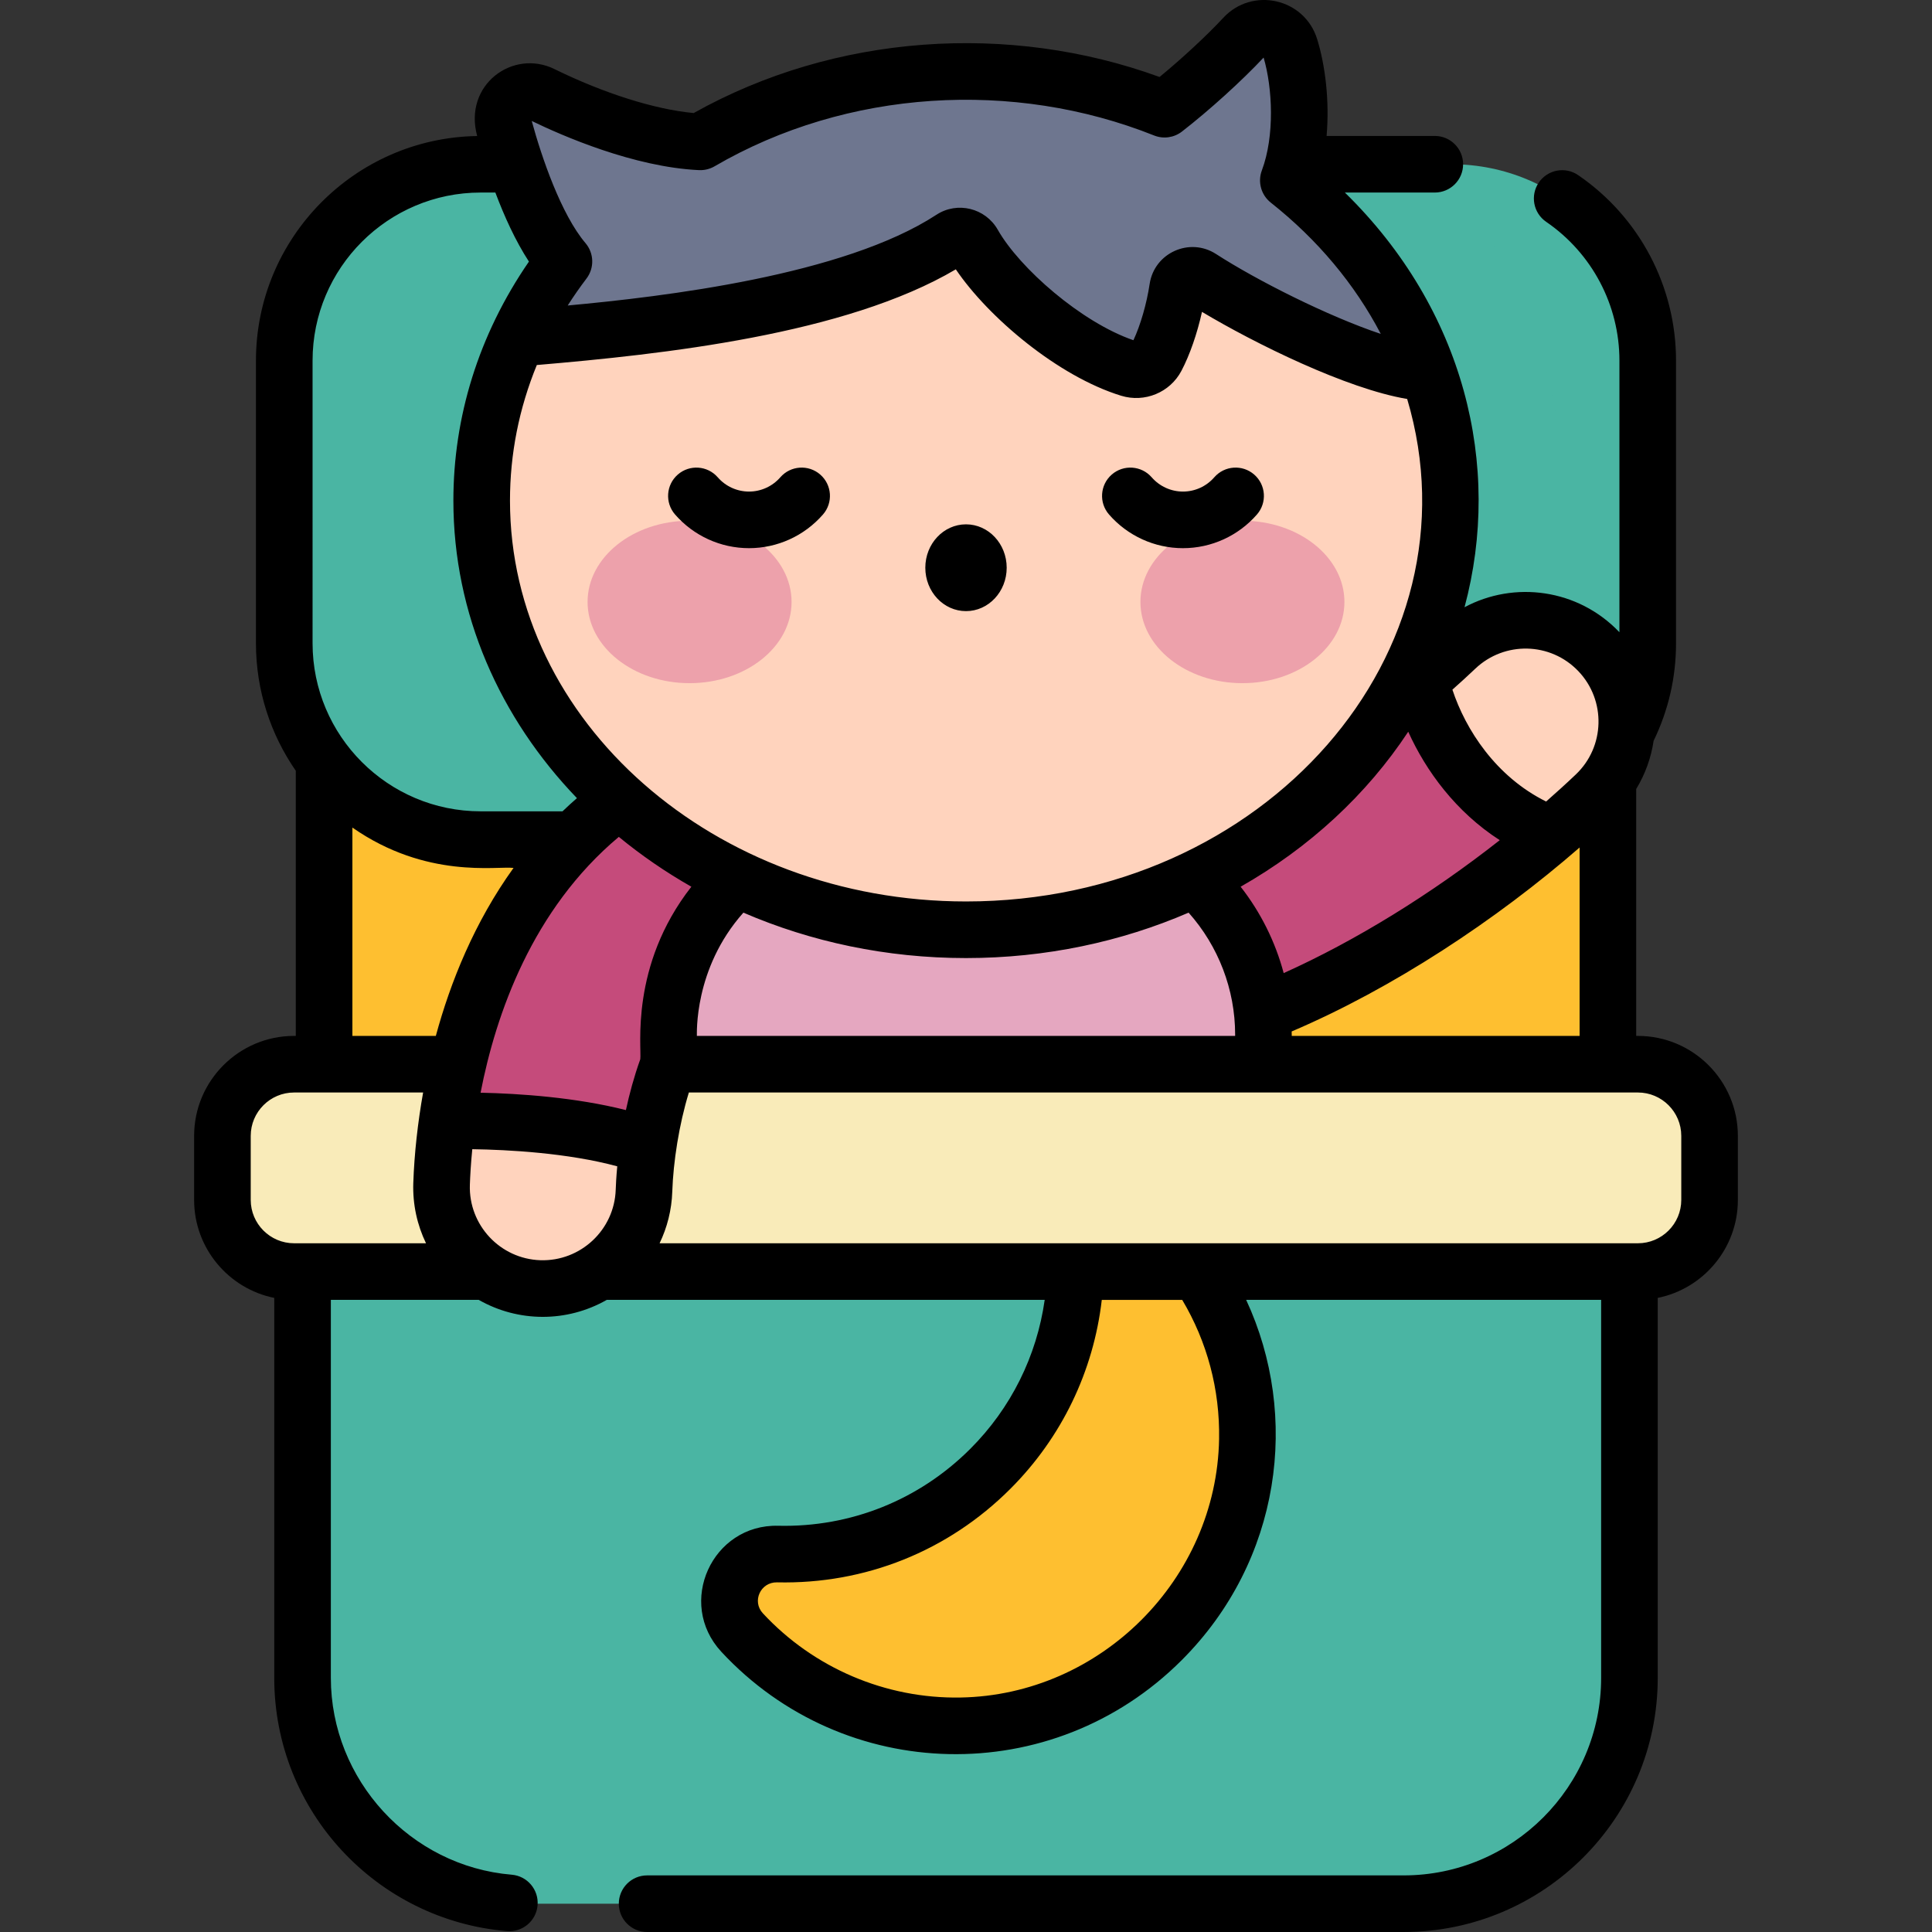 <?xml version="1.0"?>
<svg xmlns="http://www.w3.org/2000/svg" xmlns:xlink="http://www.w3.org/1999/xlink" xmlns:svgjs="http://svgjs.com/svgjs" version="1.1" width="512" height="512" x="0" y="0" viewBox="0 0 512.005 512.005" style="enable-background:new 0 0 512 512" xml:space="preserve" class=""><rect x="0" y="0" width="512.005" height="512.005" fill="#333333" stroke="none"/><g><g xmlns="http://www.w3.org/2000/svg"><path d="m85.889 170.468h340.228v161.312h-340.228z" fill="#febf30" data-original="#eed076" class=""/><path d="m384.628 43.527h-257.251c-28.742 0-52.042 23.3-52.042 52.043v74.899c0 28.742 23.3 52.043 52.042 52.043h257.252c28.742 0 52.043-23.3 52.043-52.043v-74.9c-.001-28.742-23.301-52.042-52.044-52.042z" fill="#4ab5a3" data-original="#8daee1" class=""/><path d="m414.324 135.295c.672-34.301-11.89-66.321-34.08-91.769h-252.867c-7.439 0-14.507 1.572-20.908 4.384 1.998 6.549 4.555 13.735 7.768 20.694-10.424 19.289-16.586 40.191-16.586 64.069 0 33.15 12.192 64.463 34.661 89.838h252.316c28.742 0 52.043-23.3 52.043-52.043v-25.947c-6.693-4.625-14.334-7.777-22.347-9.226z" fill="#4ab5a3" data-original="#6a95d6" class=""/><path d="m423.737 172.719c-10.218-10.736-27.203-11.156-37.94-.937-37.888 36.063-77.612 50.416-85.283 51.171-14.651.047-26.588 11.862-26.741 26.558-.153 14.82 11.737 26.958 26.557 27.112.131.001.261.002.394.002 25.457 0 79.14-25.098 122.077-65.966 10.736-10.219 11.155-27.205.936-37.94z" fill="#ffd3bd" data-original="#ffd3bd" class=""/><path d="m376.418 180.241c-34.834 29.861-68.864 42.019-75.903 42.712-14.651.047-26.588 11.862-26.741 26.558-.153 14.82 11.737 26.958 26.557 27.112.131.001.261.002.394.002 23.191 0 69.804-20.835 110.38-55.44-20.427-7.683-31.432-26.675-34.687-40.944z" fill="#c54b7b" data-original="#b0ade2" class=""/><path d="m278.797 218.133h-45.59c-30.943 0-56.028 25.085-56.028 56.028v62.105c0 43.533 35.29 78.823 78.823 78.823 43.533 0 78.823-35.29 78.823-78.823v-62.105c0-30.943-25.084-56.028-56.028-56.028z" fill="#e5a7c0" data-original="#d1c4e9" class=""/><ellipse cx="256.003" cy="132.673" fill="#ffd3bd" rx="128.352" ry="113.727" data-original="#ffd3bd" class=""/><g><g fill="#eda1ab"><ellipse cx="182.746" cy="159.523" rx="27.03" ry="21.525" fill="#eda1ab" data-original="#eda1ab" class=""/><ellipse cx="329.259" cy="159.523" rx="27.03" ry="21.525" fill="#eda1ab" data-original="#eda1ab" class=""/></g></g><path d="m431.823 312.039h-351.641v132.626c0 33.049 26.791 59.84 59.84 59.84h231.96c33.049 0 59.84-26.791 59.84-59.84v-132.626z" fill="#4ab5a3" data-original="#8daee1" class=""/><path d="m80.182 312.039h351.641v54.947h-351.641z" fill="#4ab5a3" data-original="#6a95d6" class=""/><path d="m305.856 323.46c-8.046-7.464-21.049-1.544-20.801 9.428.46 20.346-7.067 40.836-22.595 56.364s-36.018 23.055-56.364 22.595c-10.972-.248-16.892 12.755-9.428 20.801 14.396 15.519 35.087 25.113 58.016 24.717 41.358-.715 75.174-34.531 75.889-75.889.397-22.928-9.198-43.62-24.717-58.016z" fill="#febf30" data-original="#f6ee86" class=""/><path d="m285.055 332.888c.263 11.639-2.1 23.32-7.066 34.097h51.483c-2.922-17.075-11.446-32.236-23.616-43.525-8.045-7.464-21.048-1.544-20.801 9.428z" fill="#febf30" data-original="#eed076" class=""/><path d="m434.067 336.985h-356.129c-10.489 0-18.992-8.503-18.992-18.992v-16.973c0-10.489 8.503-18.992 18.992-18.992h356.129c10.489 0 18.992 8.503 18.992 18.992v16.973c0 10.489-8.503 18.992-18.992 18.992z" fill="#f9ebb9" data-original="#fbf1cf" class=""/><path d="m341.425 47.811c4.028-10.733 3.556-25.288.471-35.241-1.644-5.305-8.438-6.813-12.215-2.741-5.709 6.154-14.296 13.874-21.046 19.111-16.064-6.409-33.872-9.995-52.633-9.995-26.007 0-50.193 6.87-70.41 18.651-13.417-.627-29.625-6.497-41.979-12.568-5.555-2.73-11.715 2.361-10.111 8.34 3.312 12.345 8.919 27.627 15.95 35.922-4.832 6.365-8.973 13.176-12.292 20.365 18.299-1.702 83.21-5.603 115.118-26.467 1.93-1.262 4.5-.584 5.638 1.421 7.013 12.362 25.772 28.285 41.396 33.096 2.787.858 5.792-.35 7.147-2.933 2.554-4.866 4.672-12.011 5.632-18.413.429-2.86 3.677-4.312 6.105-2.742 14.829 9.589 46.198 25.012 60.361 25.164-6.999-19.892-20.01-37.429-37.132-50.97z" fill="#6e768f" data-original="#6e768f" class=""/><path d="m177.18 274.161c0-16.327 6.988-31.018 18.131-41.259-11.563-5.508-22.059-12.543-31.153-20.798-41.374 30.255-46.564 84.578-47.133 101.651-.493 14.813 11.114 27.221 25.927 27.715 14.815.492 27.221-11.116 27.715-25.927.148-4.452 1.061-18.952 6.513-33.491z" fill="#ffd3bd" data-original="#ffd3bd" class=""/><path d="m118.506 297.053c13.609-.23 36.769.785 53.248 6.738.897-6.218 2.514-13.972 5.426-21.738v-7.891c0-16.327 6.988-31.018 18.131-41.259-11.563-5.508-22.059-12.543-31.153-20.798-31.973 23.38-42.33 61.119-45.652 84.948z" fill="#c54b7b" data-original="#b0ade2" class=""/><path d="m313.505 145.273c7.514 0 14.657-3.253 19.601-8.926 2.722-3.123 2.395-7.86-.728-10.582-3.122-2.723-7.861-2.397-10.581.727-2.094 2.403-5.116 3.781-8.292 3.781s-6.198-1.378-8.293-3.782c-2.721-3.122-7.459-3.446-10.581-.726-3.123 2.722-3.447 7.459-.726 10.581 4.944 5.673 12.089 8.927 19.6 8.927zm120.562 129.256h-.451v-65.439c2.409-3.954 3.947-8.299 4.613-12.757 3.928-8.112 5.941-16.802 5.941-25.864v-74.9c0-19.659-9.694-38.035-25.933-49.156-3.419-2.34-8.085-1.467-10.426 1.95s-1.468 8.085 1.949 10.426c12.153 8.323 19.409 22.073 19.409 36.78v71.981s0-.001-.001-.001c-10.982-11.538-27.901-13.676-41.049-6.622 10.049-37.422-.052-78.933-31.709-109.9h23.832c4.143 0 7.5-3.358 7.5-7.5s-3.357-7.5-7.5-7.5h-28.678c.814-9.382-.378-18.811-2.506-25.676-3.353-10.828-17.18-13.921-24.877-5.623-4.359 4.699-10.924 10.775-16.883 15.675-39.839-14.527-85.996-11.443-123.458 9.555-10.189-.93-23.786-5.206-36.921-11.66-10.982-5.397-24.172 4.166-20.461 17.752-32.41.494-58.627 26.995-58.627 59.519v74.899c0 12.541 3.907 24.183 10.555 33.79v70.27h-.45c-14.607 0-26.492 11.884-26.492 26.492v16.973c0 12.808 9.138 23.521 21.236 25.966v100.705c0 35.353 27.202 64.236 61.688 67.106 4.164.345 7.756-2.758 8.097-6.852.343-4.128-2.725-7.753-6.852-8.096-26.878-2.237-47.933-25.147-47.933-52.158v-100.18h39.195c10.448 5.966 23.343 6.039 33.927 0h116.058c-2.105 14.901-8.939 28.699-19.704 39.463-13.589 13.59-31.71 20.84-50.89 20.401-17.55-.465-27.092 20.467-15.097 33.4 32.522 35.057 87.721 36.499 122.003 2.216 26.359-26.359 31.378-64.688 17.079-95.48h94.072v100.18c0 28.86-23.48 52.34-52.341 52.34h-200.486c-4.143 0-7.5 3.358-7.5 7.5s3.357 7.5 7.5 7.5h200.486c37.132 0 67.341-30.209 67.341-67.34v-100.704c12.098-2.445 21.236-13.158 21.236-25.966v-16.974c0-14.607-11.885-26.491-26.492-26.491zm-43.099-97.315c7.685-7.313 19.923-7.115 27.336.676 7.351 7.723 7.049 19.986-.674 27.336-2.555 2.432-5.199 4.824-7.889 7.19-13.315-6.599-21.345-19.049-24.835-29.647 2.061-1.833 4.094-3.681 6.062-5.555zm-48.663 96.139c26.751-11.407 54.221-29.518 76.311-48.754v49.93h-76.29v-.368c0-.27-.018-.538-.021-.808zm-2.113-15.467c-2.209-8.299-6.093-16.1-11.407-22.894 18.2-10.345 33.463-24.449 44.416-41.076 4.691 10.402 12.644 21.268 24.253 28.74-18.197 14.317-38.236 26.672-57.262 35.23zm-154.949-212.798c1.439.064 2.877-.284 4.126-1.012 35.147-20.482 79.283-23.013 116.487-8.17 2.469.986 5.276.589 7.377-1.041 7.241-5.619 15.878-13.447 21.641-19.607 2.373 8.062 2.967 20.759-.47 29.917-1.146 3.052-.189 6.496 2.369 8.518 12.386 9.795 22.294 21.657 29.153 34.8-14.003-4.671-32.941-14.244-43.657-21.174-7.001-4.527-16.355-.321-17.596 7.928-.788 5.256-2.438 10.945-4.3 14.917-13.826-4.754-30.184-19.12-35.935-29.254-3.284-5.792-10.748-7.607-16.266-3.999-24.585 16.076-72.277 21.709-97.723 24.052 1.547-2.427 3.208-4.81 4.976-7.139 2.125-2.8 2.02-6.701-.253-9.383-6.465-7.628-11.62-22.71-14.255-32.382 7.994 3.881 27.021 12.221 44.326 13.029zm-42.98 51.649c33.378-2.845 81.737-8.061 111.041-25.359 8.6 12.726 27.077 28.346 43.801 33.495 6.247 1.924 12.975-.859 15.995-6.614 2.224-4.236 4.156-9.824 5.442-15.606 14.001 8.368 38.352 20.404 54.377 23.08 19.944 67.01-37.587 133.166-116.916 133.166-66.638 0-120.852-47.653-120.852-106.228 0-12.359 2.395-24.425 7.112-35.934zm185.063 177.424v.368h-142.647c.052-.279-.943-17.77 12.33-32.666 17.851 7.711 37.866 12.038 58.993 12.038s41.142-4.327 58.993-12.038c7.884 8.846 12.331 20.371 12.331 32.298zm-244.492-178.592c0-24.561 19.981-44.542 44.543-44.542h3.901c2.349 6.245 5.311 12.804 8.895 18.299-13.467 19.55-20.022 41.383-20.022 63.348 0 30.079 12.345 57.631 32.744 78.844-1.313 1.142-2.586 2.307-3.821 3.494h-21.697c-24.562 0-44.543-19.982-44.543-44.542zm-4.896 233.916c-6.337 0-11.492-5.155-11.492-11.492v-16.973c0-6.336 5.155-11.492 11.492-11.492h34.195c-1.409 7.886-2.348 16.28-2.604 23.978-.19 5.715 1.042 11.151 3.367 15.979zm15.45-54.956v-55.213c19.619 13.693 38.249 10.161 42.706 10.695-10.379 14.424-16.723 30.274-20.595 44.518zm69.783 40.765c-.355 10.655-9.32 19.023-19.969 18.681-10.655-.355-19.036-9.313-18.681-19.97.078-2.352.257-5.58.642-9.453 9.529.143 25.267.98 38.418 4.537-.262 2.796-.368 4.951-.41 6.205zm6.508-34.572c-1.651 4.612-2.883 9.194-3.806 13.465-13.322-3.371-28.121-4.376-38.513-4.605 4.042-20.833 13.7-48.582 36.636-67.8 5.944 4.891 12.375 9.318 19.223 13.211-16.399 20.965-13.117 42.714-13.54 45.729zm153.395 100.625c-.642 37.14-31.38 67.877-68.52 68.519-19.791.353-38.911-7.792-52.387-22.318-2.949-3.18-.628-8.292 3.761-8.203 23.351.525 45.322-8.276 61.835-24.79 13.591-13.59 22.033-31.155 24.224-50.07h21.315c6.622 11.115 9.998 23.774 9.772 36.862zm122.485-63.354c0 6.336-5.155 11.492-11.492 11.492-11.772 0-248.364 0-259.268 0 2.002-4.161 3.2-8.789 3.363-13.692.264-7.895 1.78-17.73 4.395-26.265h251.509c6.337 0 11.492 5.155 11.492 11.492v16.973zm-189.556-156.036c5.955 0 10.783-5.149 10.783-11.5s-4.828-11.5-10.783-11.5-10.783 5.149-10.783 11.5 4.827 11.5 10.783 11.5zm-57.503-16.684c7.512 0 14.656-3.253 19.6-8.926 2.722-3.122 2.397-7.86-.726-10.581-3.122-2.722-7.861-2.397-10.581.726-2.095 2.403-5.117 3.782-8.293 3.782s-6.199-1.378-8.294-3.782c-2.721-3.122-7.459-3.446-10.581-.726-3.123 2.722-3.447 7.459-.726 10.581 4.943 5.672 12.088 8.926 19.601 8.926z" fill="#000000" data-original="#000000" class=""/></g></g></svg>
